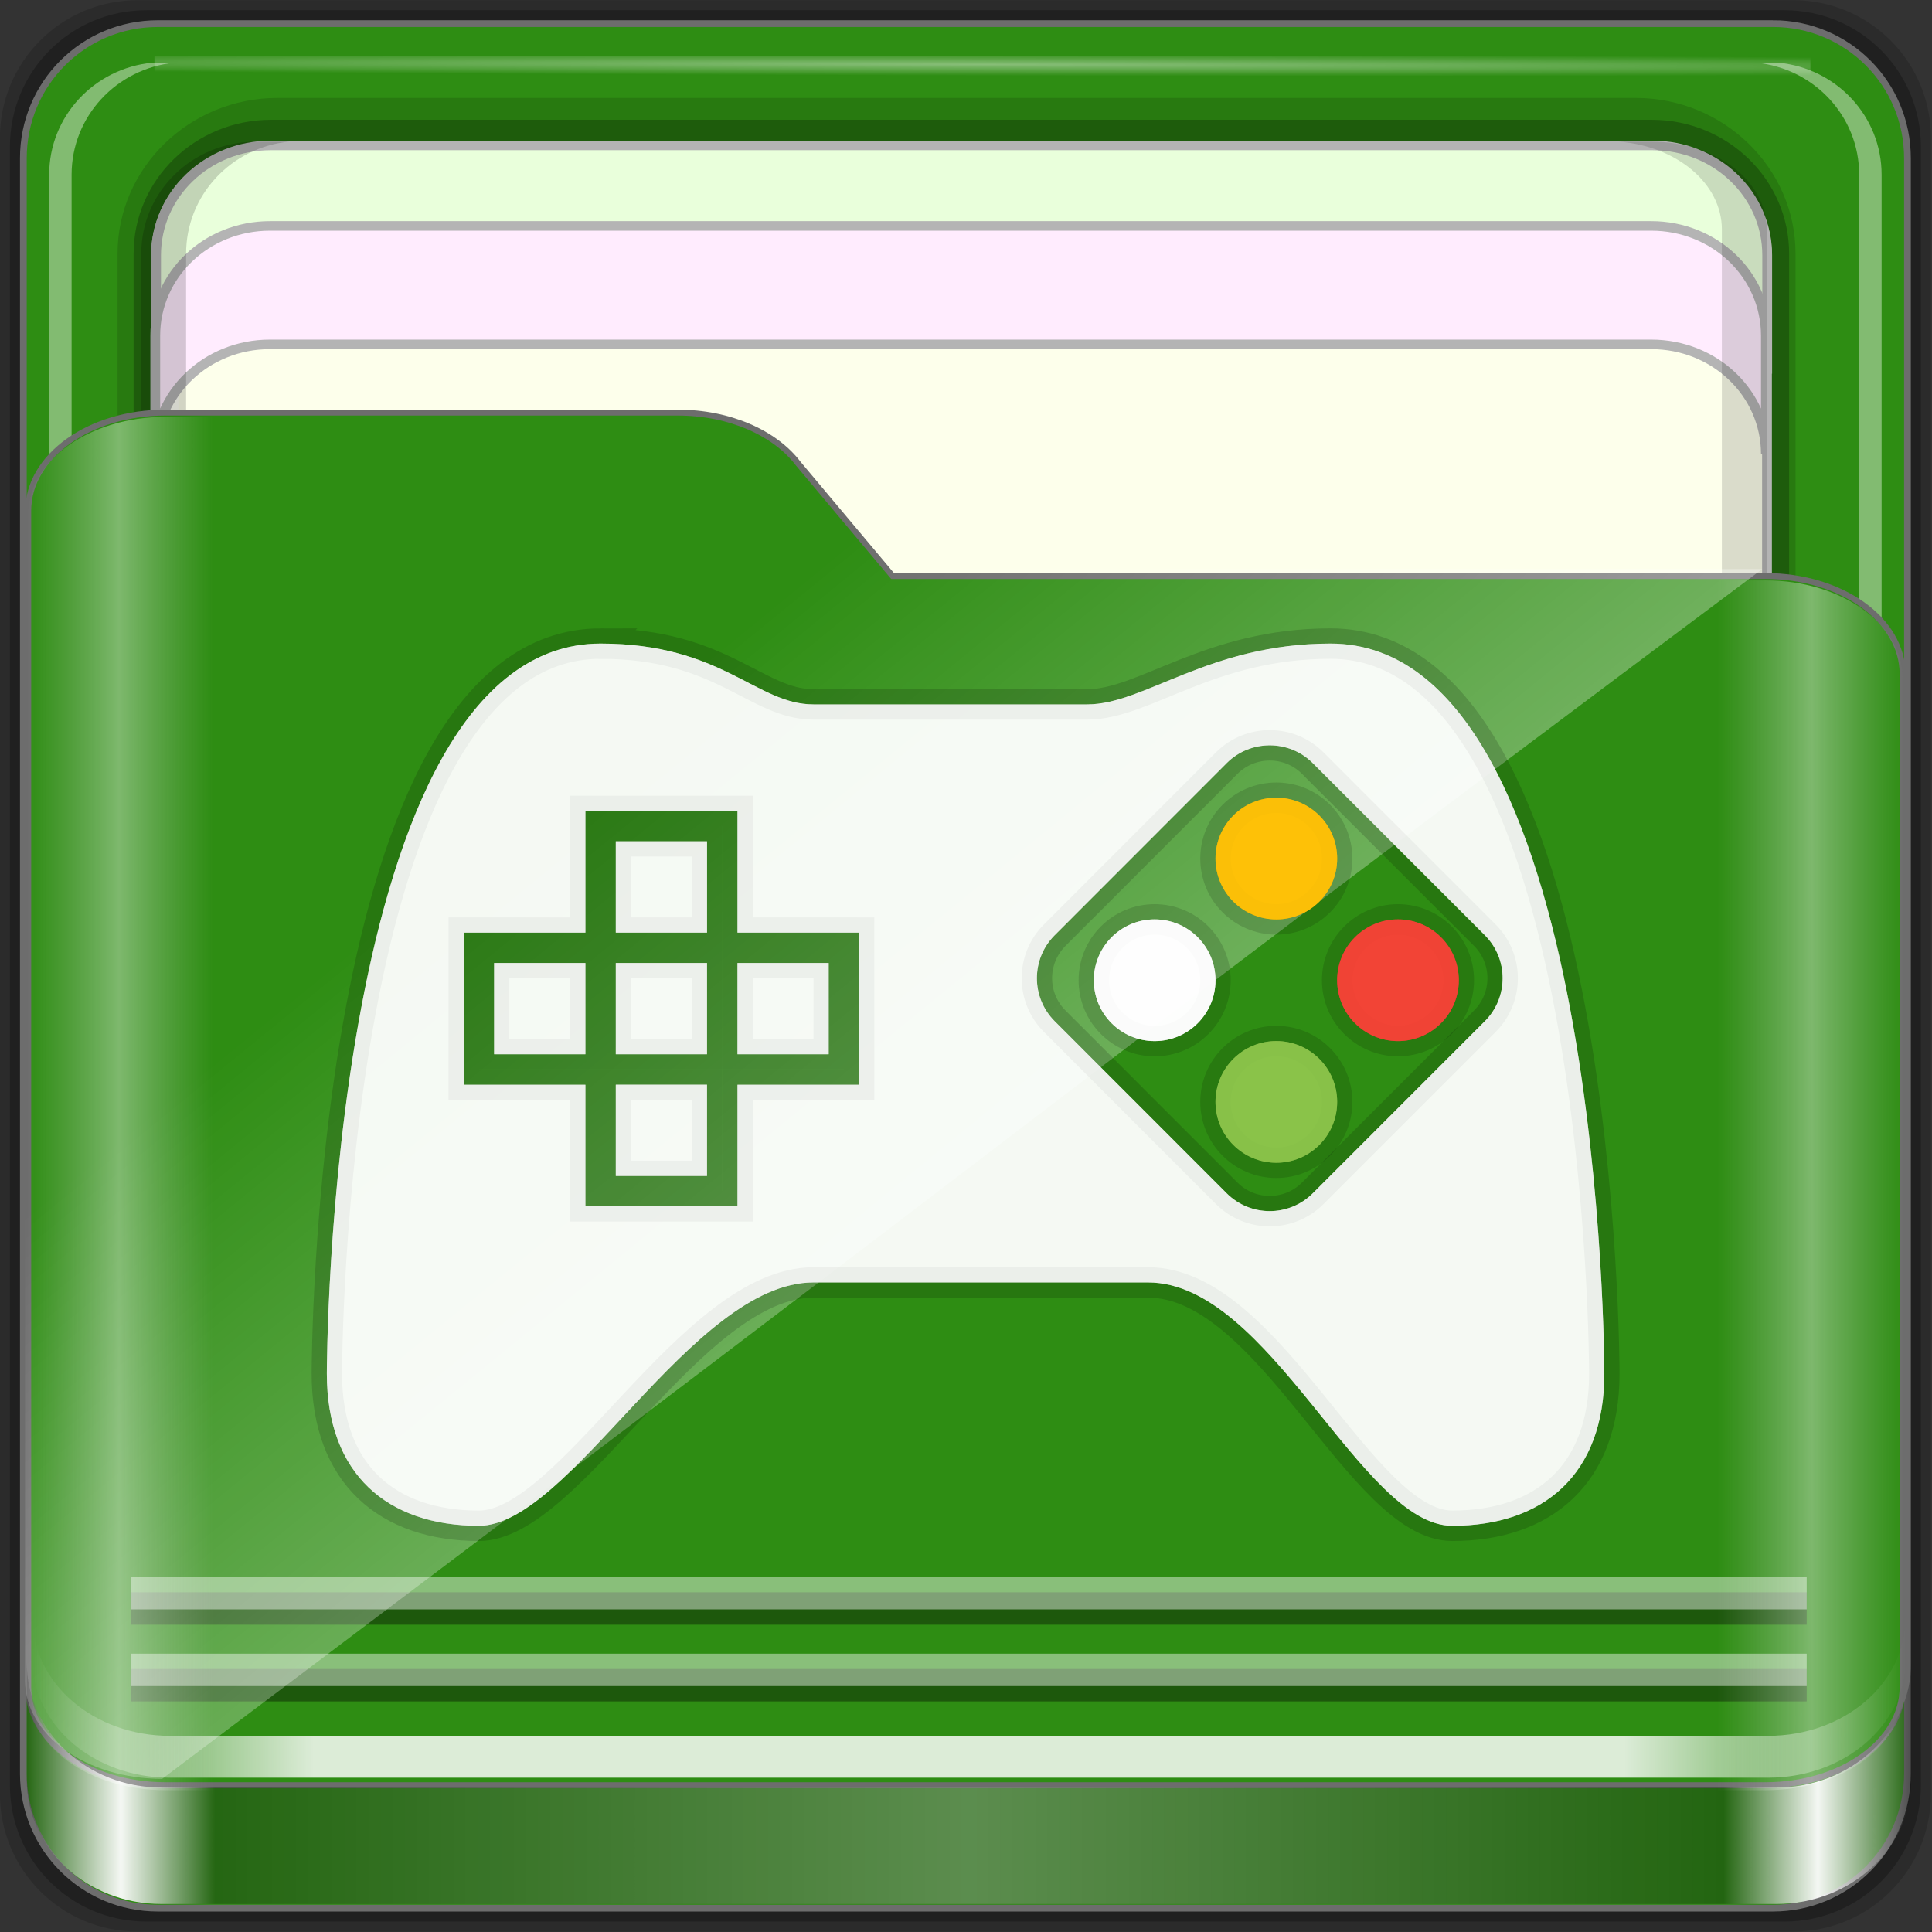 <?xml version="1.0" encoding="UTF-8" standalone="no"?>
<!-- Created with Inkscape (http://www.inkscape.org/) -->

<svg
   xmlns:dc="http://purl.org/dc/elements/1.1/"
   xmlns:cc="http://creativecommons.org/ns#"
   xmlns:rdf="http://www.w3.org/1999/02/22-rdf-syntax-ns#"
   xmlns:svg="http://www.w3.org/2000/svg"
   xmlns="http://www.w3.org/2000/svg"
   xmlns:xlink="http://www.w3.org/1999/xlink"
   xmlns:sodipodi="http://sodipodi.sourceforge.net/DTD/sodipodi-0.dtd"
   xmlns:inkscape="http://www.inkscape.org/namespaces/inkscape"
   width="96px"
   height="96px"
   viewBox="0 0 64 64"
   version="1.1"
   id="SVGRoot"
   sodipodi:docname="folder-games.svg"
   inkscape:version="0.92.2 2405546, 2018-03-11">
  <rect x="0" y="0" width="64" height="64" fill="#333333" stroke="none"/>
  <sodipodi:namedview
     id="base"
     pagecolor="#ffffff"
     bordercolor="#666666"
     borderopacity="1.0"
     inkscape:pageopacity="0.0"
     inkscape:pageshadow="2"
     inkscape:zoom="7.8020833"
     inkscape:cx="21.660881"
     inkscape:cy="48"
     inkscape:document-units="px"
     inkscape:current-layer="g900"
     showgrid="false"
     inkscape:showpageshadow="false"
     inkscape:pagecheckerboard="false"
     units="px"
     inkscape:window-width="1920"
     inkscape:window-height="994"
     inkscape:window-x="0"
     inkscape:window-y="21"
     inkscape:window-maximized="1"
     inkscape:lockguides="true"
     inkscape:grid-bbox="true"
     inkscape:snap-object-midpoints="true"
     inkscape:snap-page="true"
     inkscape:snap-grids="false"
     inkscape:snap-to-guides="false"
     inkscape:snap-global="false" />
  <defs
     id="defs2">
    <linearGradient
       id="linearGradient4314-5">
      <stop
         style="stop-color:#ff4b00;stop-opacity:1"
         offset="0"
         id="stop4316-5" />
      <stop
         style="stop-color:#ff5500;stop-opacity:1"
         offset="1"
         id="stop4318-8" />
    </linearGradient>
    <linearGradient
       id="linearGradient4125"
       inkscape:collect="always">
      <stop
         id="stop4127"
         offset="0"
         style="stop-color:#ffffff;stop-opacity:1;" />
      <stop
         id="stop4129"
         offset="1"
         style="stop-color:#ffffff;stop-opacity:0;" />
    </linearGradient>
    <linearGradient
       id="linearGradient3298">
      <stop
         id="stop3300"
         offset="0"
         style="stop-color:#ffffff;stop-opacity:0.031" />
      <stop
         style="stop-color:#ffffff;stop-opacity:1;"
         offset="0.05"
         id="stop3302" />
      <stop
         id="stop3304"
         offset="0.1"
         style="stop-color:#ffffff;stop-opacity:0.024" />
      <stop
         style="stop-color:#ffffff;stop-opacity:0.281"
         offset="0.5"
         id="stop3306" />
      <stop
         id="stop3308"
         offset="0.9"
         style="stop-color:#fefefe;stop-opacity:0.016" />
      <stop
         style="stop-color:#ffffff;stop-opacity:1;"
         offset="0.95"
         id="stop3310" />
      <stop
         id="stop3312"
         offset="1"
         style="stop-color:#fdfdfd;stop-opacity:0" />
    </linearGradient>
    <linearGradient
       id="linearGradient4188">
      <stop
         id="stop4190"
         offset="0"
         style="stop-color:#ffffff;stop-opacity:0;" />
      <stop
         style="stop-color:#ffffff;stop-opacity:1;"
         offset="0.15"
         id="stop4198" />
      <stop
         style="stop-color:#ffffff;stop-opacity:1;"
         offset="0.85"
         id="stop4196" />
      <stop
         id="stop4192"
         offset="1"
         style="stop-color:#ffffff;stop-opacity:0;" />
    </linearGradient>
    <linearGradient
       id="linearGradient3832">
      <stop
         id="stop3834"
         offset="0"
         style="stop-color:#d8d8d8;stop-opacity:0;" />
      <stop
         style="stop-color:#ffffff;stop-opacity:1;"
         offset="0.05"
         id="stop3842" />
      <stop
         id="stop3846"
         offset="0.1"
         style="stop-color:#d8d8d8;stop-opacity:0;" />
      <stop
         style="stop-color:#d8d8d8;stop-opacity:0;"
         offset="0.5"
         id="stop3840" />
      <stop
         id="stop3844"
         offset="0.9"
         style="stop-color:#d8d8d8;stop-opacity:0;" />
      <stop
         style="stop-color:#ffffff;stop-opacity:1;"
         offset="0.95"
         id="stop3848" />
      <stop
         id="stop3836"
         offset="1"
         style="stop-color:#d8d8d8;stop-opacity:0;" />
    </linearGradient>
    <linearGradient
       id="linearGradient4012">
      <stop
         id="stop4014"
         offset="0"
         style="stop-color:#9a9a9a;stop-opacity:1;" />
      <stop
         id="stop4016"
         offset="1"
         style="stop-color:#6e6e6e;stop-opacity:1;" />
    </linearGradient>
    <linearGradient
       y2="80.625"
       x2="89.75"
       y1="80.625"
       x1="6.25"
       gradientTransform="matrix(1.115,0,0,1.115,6.597,1043.355)"
       gradientUnits="userSpaceOnUse"
       id="linearGradient3891"
       xlink:href="#linearGradient4188"
       inkscape:collect="always" />
    <linearGradient
       y2="84.063"
       x2="95.496"
       y1="84.063"
       x1="1.121"
       gradientUnits="userSpaceOnUse"
       id="linearGradient3893"
       xlink:href="#linearGradient3298"
       inkscape:collect="always"
       gradientTransform="matrix(0.993,0,0,0.981,12.165,1055.322)" />
    <linearGradient
       inkscape:collect="always"
       xlink:href="#linearGradient4125"
       id="linearGradient3391"
       gradientUnits="userSpaceOnUse"
       x1="44.726"
       y1="59.746"
       x2="22.635"
       y2="34.832"
       gradientTransform="matrix(0.993,0,0,0.981,11.828,1054.893)" />
    <linearGradient
       y2="47.473"
       x2="89.924"
       y1="47.473"
       x1="6.076"
       gradientTransform="matrix(1.115,0,0,1.036,-5.522,2.796)"
       gradientUnits="userSpaceOnUse"
       id="linearGradient3889"
       xlink:href="#linearGradient3832"
       inkscape:collect="always" />
    <radialGradient
       r="36.916"
       fy="-187.511"
       fx="44.659"
       cy="-187.511"
       cx="44.659"
       gradientTransform="matrix(1.699,0.004,-9.9578932e-5,0.014,-31.242,-184.992)"
       gradientUnits="userSpaceOnUse"
       id="radialGradient3885"
       xlink:href="#linearGradient4125"
       inkscape:collect="always" />
  </defs>
  <g
     id="layer1"
     inkscape:groupmode="layer"
     inkscape:label="Layer 1">
    <g
       id="g938"
       transform="matrix(0.984,0,0,0.963,-3.199,-18.562)">
      <g
         id="g1521"
         transform="matrix(0.995,0,0,1,0.645,-1.038)">
        <g
           id="g852">
          <g
             id="g900"
             transform="matrix(0.83,0,0,0.844,15.369,42.31)">
            <g
               id="g3750"
               transform="matrix(0.82,0,0,0.82,-15.367,-26.056)">
              <g
                 transform="translate(0,-1026.52)"
                 id="layer1-6"
                 inkscape:label="Base">
                <g
                   transform="translate(-12.119,-22.917)"
                   id="g1835">
                  <path
                     inkscape:connector-curvature="0"
                     id="path3897"
                     d="M 101.261,1049.437 H 18.976 c -3.799,0 -6.857,3.058 -6.857,6.857 v 82.286 c 0,3.799 3.058,6.857 6.857,6.857 h 82.286 c 3.799,0 6.857,-3.058 6.857,-6.857 v -82.286 c 0,-3.799 -3.058,-6.857 -6.857,-6.857 z"
                     style="display:inline;opacity:0.15;fill:#000000;fill-opacity:1;fill-rule:nonzero;stroke:none;stroke-width:0.987;enable-background:new" />
                  <path
                     style="display:inline;opacity:0.25;fill:#000000;fill-opacity:1;fill-rule:nonzero;stroke:none;stroke-width:0.987;enable-background:new"
                     d="M 100.833,1049.937 H 19.404 c -3.759,0 -6.786,3.026 -6.786,6.786 v 81.429 c 0,3.759 3.026,6.786 6.786,6.786 h 81.429 c 3.759,0 6.786,-3.026 6.786,-6.786 v -81.429 c 0,-3.759 -3.026,-6.786 -6.786,-6.786 z"
                     id="path3895"
                     inkscape:connector-curvature="0" />
                </g>
              </g>
              <g
                 inkscape:label="spalla"
                 id="layer7">
                <path
                   inkscape:connector-curvature="0"
                   id="rect2419-1"
                   d="M 88.142,1.166 H 7.858 c -3.706,0 -6.69,2.984 -6.69,6.691 v 80.287 c 0,3.707 2.984,6.691 6.69,6.691 h 80.283 c 3.706,0 6.69,-2.984 6.69,-6.691 V 7.856 c 0,-3.707 -2.984,-6.691 -6.69,-6.691 z"
                   style="display:inline;fill:#2e8d13;fill-opacity:1;fill-rule:nonzero;stroke:#6d6d6d;stroke-width:0.335;stroke-miterlimit:4;stroke-dasharray:none;stroke-opacity:1;enable-background:new" />
              </g>
              <g
                 inkscape:label="interno"
                 id="layer6">
                <g
                   style="enable-background:new"
                   transform="matrix(0,-1.086,1.115,0,-0.948,206.754)"
                   id="g4855">
                  <path
                     style="color:#000000;font-style:normal;font-variant:normal;font-weight:normal;font-stretch:normal;font-size:medium;line-height:normal;font-family:Sans;-inkscape-font-specification:Sans;text-indent:0;text-align:start;text-decoration:none;text-decoration-line:none;letter-spacing:normal;word-spacing:normal;text-transform:none;writing-mode:lr-tb;direction:ltr;baseline-shift:baseline;text-anchor:start;display:inline;overflow:visible;visibility:visible;opacity:0.137;fill:#000000;fill-opacity:1;fill-rule:nonzero;stroke:none;stroke-width:2;marker:none;enable-background:accumulate"
                     d="m 117.219,6.098 c -3.921,0 -7.125,3.204 -7.125,7.125 v 60.562 c 0,3.921 3.204,7.125 7.125,7.125 h 61.562 c 3.921,0 7.125,-3.204 7.125,-7.125 v -60.562 c 0,-3.921 -3.204,-7.125 -7.125,-7.125 z"
                     id="path4843"
                     inkscape:connector-curvature="0"
                     sodipodi:nodetypes="sssssssss" />
                  <path
                     sodipodi:nodetypes="sssssssss"
                     inkscape:connector-curvature="0"
                     id="path4849"
                     d="m 117.219,6.813 c -3.379,0 -6.125,2.746 -6.125,6.125 v 61.562 c 0,3.379 2.746,6.125 6.125,6.125 h 61.562 c 3.379,0 6.125,-2.746 6.125,-6.125 v -61.562 c 0,-3.379 -2.746,-6.125 -6.125,-6.125 z"
                     style="color:#000000;font-style:normal;font-variant:normal;font-weight:normal;font-stretch:normal;font-size:medium;line-height:normal;font-family:Sans;-inkscape-font-specification:Sans;text-indent:0;text-align:start;text-decoration:none;text-decoration-line:none;letter-spacing:normal;word-spacing:normal;text-transform:none;writing-mode:lr-tb;direction:ltr;baseline-shift:baseline;text-anchor:start;display:inline;overflow:visible;visibility:visible;opacity:0.245;fill:#000000;fill-opacity:1;fill-rule:nonzero;stroke:none;stroke-width:2;marker:none;enable-background:accumulate" />
                  <path
                     inkscape:connector-curvature="0"
                     id="path4046"
                     d="m 183.704,12.925 c 0,-2.843 -2.242,-5.119 -5.026,-5.119 h -30.722 c 2.784,0 5.026,2.276 5.026,5.119 v 61.594 c 0,2.843 -2.242,5.119 -5.026,5.119 h 30.722 c 2.784,0 5.026,-2.276 5.026,-5.119 z"
                     style="display:inline;fill:#fdffeb;fill-opacity:1;fill-rule:nonzero;stroke:#b4b4b4;stroke-width:0.437;stroke-miterlimit:4;stroke-dasharray:none;stroke-opacity:1" />
                  <path
                     style="display:inline;opacity:0.4;fill:#ffffff;fill-opacity:1;fill-rule:nonzero;stroke:none"
                     d="m 115.708,79.154 v 1 c 0.262,2.594 2.46,4.594 5.125,4.594 h 61.562 c 2.665,0 4.863,-2 5.125,-4.594 v -1 c -0.262,2.594 -2.46,4.594 -5.125,4.594 h -61.562 c -2.665,0 -4.863,-2 -5.125,-4.594 z"
                     id="path4815"
                     inkscape:connector-curvature="0" />
                  <path
                     style="display:inline;opacity:0.5;fill:#ffffff;fill-opacity:1;fill-rule:nonzero;stroke:none"
                     d="m 116.688,7.813 c -2.594,0.262 -4.594,2.46 -4.594,5.125 v 0.469 c 0.262,-2.594 2.46,-4.594 5.125,-4.594 h 61.562 c 2.665,0 4.863,2 5.125,4.594 v -0.469 c 0,-2.843 -2.282,-5.125 -5.125,-5.125 h -61.562 c -0.178,0 -0.358,-0.017 -0.531,0 z"
                     id="path4820"
                     inkscape:connector-curvature="0" />
                  <path
                     inkscape:connector-curvature="0"
                     id="path3896"
                     d="m 115.708,8.643 v -1 c 0.262,-2.594 2.46,-4.594 5.125,-4.594 h 61.562 c 2.665,0 4.863,2 5.125,4.594 v 1 c -0.262,-2.594 -2.46,-4.594 -5.125,-4.594 h -61.562 c -2.665,0 -4.863,2 -5.125,4.594 z"
                     style="display:inline;opacity:0.4;fill:#ffffff;fill-opacity:1;fill-rule:nonzero;stroke:none" />
                  <rect
                     transform="rotate(90)"
                     y="-187.827"
                     x="7.743"
                     height="0.907"
                     width="73.831"
                     id="rect3902"
                     style="opacity:0.426;fill:url(#radialGradient3885);fill-opacity:1;stroke:none" />
                  <path
                     style="display:inline;fill:#e9ffdb;fill-opacity:1;fill-rule:nonzero;stroke:#b4b4b4;stroke-width:0.437;stroke-miterlimit:4;stroke-dasharray:none;stroke-opacity:1"
                     d="m 183.733,12.934 c 0,-2.843 -2.242,-5.119 -5.026,-5.119 h -5.422 c 2.784,0 5.026,2.276 5.026,5.119 v 61.594 c 0,2.843 -2.242,5.119 -5.026,5.119 h 5.422 c 2.784,0 5.026,-2.276 5.026,-5.119 z"
                     id="path3899"
                     inkscape:connector-curvature="0" />
                  <path
                     inkscape:connector-curvature="0"
                     id="path3086"
                     d="m 180.049,12.896 c 0,-2.842 -2.242,-5.117 -5.026,-5.117 h -5.422 c 2.784,0 5.026,2.275 5.026,5.117 v 61.576 c 0,2.842 -2.242,5.117 -5.026,5.117 h 5.422 c 2.784,0 5.026,-2.275 5.026,-5.117 z"
                     style="display:inline;fill:#ffecfe;fill-opacity:1;fill-rule:nonzero;stroke:#b4b4b4;stroke-width:0.437;stroke-miterlimit:4;stroke-dasharray:none;stroke-opacity:1" />
                  <path
                     style="display:inline;opacity:0.138;fill:#000000;fill-opacity:1;fill-rule:nonzero;stroke:none"
                     d="m 127.618,73.032 v 1.469 c 0,2.843 1.789,5.125 4.017,5.125 h 48.254 c 2.228,0 4.017,-2.282 4.017,-5.125 v -1.469 c -0.205,2.594 -1.928,4.594 -4.017,4.594 h -48.254 c -2.089,0 -3.812,-2 -4.017,-4.594 z"
                     id="path4810"
                     inkscape:connector-curvature="0" />
                  <path
                     inkscape:connector-curvature="0"
                     id="path3898"
                     d="m 112.094,13.748 v -1.469 c 0,-2.843 2.282,-5.125 5.125,-5.125 h 61.562 c 2.843,0 5.125,2.282 5.125,5.125 v 1.469 c -0.262,-2.594 -2.46,-4.594 -5.125,-4.594 h -61.562 c -2.665,0 -4.863,2 -5.125,4.594 z"
                     style="display:inline;opacity:0.169;fill:#000000;fill-opacity:1;fill-rule:nonzero;stroke:none" />
                </g>
              </g>
              <g
                 inkscape:label="tasca"
                 id="layer5">
                <path
                   style="display:inline;fill:#2e8d13;fill-opacity:1;fill-rule:nonzero;stroke:#6d6d6d;stroke-width:0.294;stroke-miterlimit:4;stroke-dasharray:none;stroke-opacity:1;enable-background:new"
                   d="m 1.411,83.85 c 0,2.7 3.041,4.873 6.818,4.873 H 87.771 c 3.777,0 6.818,-2.173 6.818,-4.873 V 33.495 c 0,-2.7 -3.041,-4.873 -6.818,-4.873 H 44.378 L 39.691,23.038 C 38.539,21.519 36.286,20.5 33.69,20.5 H 8.229 c -3.777,0 -6.818,2.173 -6.818,4.873 z"
                   id="path4187"
                   inkscape:connector-curvature="0"
                   sodipodi:nodetypes="ssssssccssss" />
              </g>
              <g
                 style="display:inline"
                 inkscape:label="ombre-luci"
                 id="layer3">
                <g
                   transform="matrix(1,0,0,0.933,0,6.327)"
                   id="g1041">
                  <g
                     transform="translate(-11.94,-1049.596)"
                     id="g913">
                    <path
                       inkscape:connector-curvature="0"
                       id="path4045"
                       d="m 13.566,1129.008 v 2.23 c 0,3.49 3.056,6.272 6.83,6.272 h 79.447 c 3.774,0 6.83,-2.782 6.83,-6.272 v -2.23 c 0,3.49 -3.056,6.272 -6.83,6.272 H 20.395 c -3.774,0 -6.83,-2.782 -6.83,-6.272 z"
                       style="display:inline;opacity:0.831;fill:url(#linearGradient3891);fill-opacity:1;fill-rule:nonzero;stroke:none;stroke-width:1.115;enable-background:new" />
                    <path
                       style="opacity:0.375;fill:none;stroke:#000000;stroke-width:1.727px;stroke-linecap:butt;stroke-linejoin:miter;stroke-opacity:1;enable-background:new"
                       d="m 18.476,1132.583 h 83.286 v 0 0"
                       id="path4114"
                       inkscape:connector-curvature="0" />
                    <path
                       inkscape:connector-curvature="0"
                       id="path4110"
                       d="m 18.476,1131.766 h 83.286 v 0 0"
                       style="opacity:0.435;fill:none;stroke:#ffffff;stroke-width:1.727px;stroke-linecap:butt;stroke-linejoin:miter;stroke-opacity:1;enable-background:new" />
                    <path
                       inkscape:connector-curvature="0"
                       id="path4116"
                       d="m 18.476,1128.496 h 83.286 v 0 0"
                       style="opacity:0.375;fill:none;stroke:#000000;stroke-width:1.727px;stroke-linecap:butt;stroke-linejoin:miter;stroke-opacity:1;enable-background:new" />
                    <path
                       style="opacity:0.435;fill:none;stroke:#ffffff;stroke-width:1.727px;stroke-linecap:butt;stroke-linejoin:miter;stroke-opacity:1;enable-background:new"
                       d="m 18.476,1127.679 h 83.286 v 0 0"
                       id="path4112"
                       inkscape:connector-curvature="0" />
                    <path
                       inkscape:connector-curvature="0"
                       id="path3871"
                       d="m 13.277,1131.369 v 6.238 c 0,3.678 2.994,6.633 6.7,6.633 h 80.281 c 3.706,0 6.7,-2.955 6.7,-6.633 v -6.238 c 0,3.678 -2.994,6.664 -6.7,6.664 H 19.978 c -3.706,0 -6.7,-2.986 -6.7,-6.664 z"
                       style="display:inline;opacity:0.3;fill:#000000;fill-opacity:1;fill-rule:nonzero;stroke:none;stroke-width:0.987;enable-background:new" />
                    <path
                       style="display:inline;opacity:0.951;fill:url(#linearGradient3893);fill-opacity:1;fill-rule:nonzero;stroke:none;stroke-width:0.987;enable-background:new"
                       d="m 13.277,1131.369 v 6.238 c 0,3.678 2.994,6.633 6.7,6.633 h 80.281 c 3.706,0 6.7,-2.955 6.7,-6.633 v -6.238 c 0,3.678 -2.994,6.664 -6.7,6.664 H 19.978 c -3.706,0 -6.7,-2.986 -6.7,-6.664 z"
                       id="path3876"
                       inkscape:connector-curvature="0" />
                    <path
                       style="display:inline;opacity:0.332;fill:url(#linearGradient3391);fill-opacity:1;fill-rule:nonzero;stroke:none;stroke-width:0.987;enable-background:new"
                       d="m 13.193,1132.344 c 0,2.895 3.041,5.226 6.818,5.226 49.601,-40.026 39.172,-32.106 79.542,-64.449 H 56.16 l -4.687,-5.988 c -1.152,-1.629 -3.404,-2.722 -6.001,-2.722 H 20.01 c -3.777,0 -6.818,2.331 -6.818,5.226 z"
                       id="path3355"
                       inkscape:connector-curvature="0"
                       sodipodi:nodetypes="sccccssss" />
                  </g>
                  <path
                     style="display:inline;opacity:0.381;fill:url(#linearGradient3889);fill-opacity:1;fill-rule:nonzero;stroke:none;stroke-width:0.987;enable-background:new"
                     d="m 1.411,83.354 c 0,2.895 3.041,5.226 6.818,5.226 H 87.771 c 3.777,0 6.818,-2.331 6.818,-5.226 v -53.998 c 0,-2.895 -3.041,-5.226 -6.818,-5.226 H 44.378 l -4.687,-5.988 c -1.152,-1.629 -3.404,-2.722 -6.001,-2.722 H 8.229 c -3.777,0 -6.818,2.331 -6.818,5.226 z"
                     id="path3262"
                     inkscape:connector-curvature="0"
                     sodipodi:nodetypes="ssssssccssss" />
                </g>
              </g>
            </g>
            <path
               style="opacity:1;fill:#ffffff;fill-opacity:0.828;stroke-width:1.24;stroke:#000000;stroke-opacity:0.153"
               d="m 9.122,0.168 c -11.159,0 -11.16,29.756 -11.16,29.756 0,4.108 2.48,6.2 6.2,6.2 3.72,0 8.679,-9.918 13.639,-9.918 H 31.439 c 4.96,0 8.68,9.918 12.399,9.918 3.72,0 6.2,-2.092 6.2,-6.2 0,0 -9.4e-4,-29.756 -11.16,-29.756 -4.96,0 -7.58,2.479 -9.918,2.479 h -11.16 c -2.336,0 -3.719,-2.479 -8.678,-2.479 z M 36.399,4.315 c 0.635,0 1.268,0.24 1.752,0.724 l 7.016,7.016 c 0.967,0.968 0.967,2.535 0,3.503 l -7.016,7.016 c -0.968,0.967 -2.538,0.967 -3.506,0 l -7.013,-7.016 c -0.967,-0.968 -0.967,-2.535 0,-3.503 l 7.013,-7.016 c 0.484,-0.484 1.12,-0.724 1.755,-0.724 z M 8.502,6.988 H 14.702 V 11.948 h 4.957 v 6.2 H 14.702 V 23.105 H 8.502 v -4.957 h -4.96 v -5.58 -0.62 h 4.96 V 7.607 Z m 1.239,1.239 V 11.948 H 13.46 V 8.227 Z M 4.781,13.187 v 3.718 h 3.721 v -3.718 z m 4.96,0 v 3.718 h 3.718 v -3.718 z m 4.96,0 v 3.718 h 3.718 v -3.718 z m -4.96,4.96 v 3.718 h 3.718 v -3.718 z"
               id="path858"
               inkscape:connector-curvature="0" />
            <g
               id="g878"
               style="fill:#78909c" />
            <g
               transform="translate(0.057,-5.739)"
               id="g3756"
               style="opacity:1;stroke:#000000;stroke-opacity:0.153">
              <circle
                 style="opacity:0.91;fill:#ffc107;stroke-width:1.24;stroke:#000000;stroke-opacity:0.153"
                 cx="36.61"
                 cy="14.669"
                 r="2.48"
                 id="circle862" />
              <circle
                 style="opacity:0.91;fill:#8bc34a;stroke-width:1.24;stroke:#000000;stroke-opacity:0.153"
                 cx="36.61"
                 cy="24.587"
                 r="2.48"
                 id="circle864" />
              <path
                 style="opacity:0.91;fill:#f44336;stroke-width:1.24;stroke:#000000;stroke-opacity:0.153"
                 inkscape:connector-curvature="0"
                 d="m 39.089,19.628 c 0,-1.366 1.11,-2.48 2.48,-2.48 1.369,0 2.48,1.113 2.48,2.48 0,1.366 -1.111,2.48 -2.48,2.48 -1.369,0 -2.48,-1.113 -2.48,-2.48 z"
                 id="path866" />
              <circle
                 style="opacity:0.91;fill:#ffffff;stroke-width:1.24;stroke:#000000;stroke-opacity:0.153"
                 cx="31.65"
                 cy="19.628"
                 r="2.48"
                 id="circle868" />
            </g>
            <path
               inkscape:connector-curvature="0"
               id="path3785"
               d="m 9.122,0.168 c -11.159,0 -11.16,29.756 -11.16,29.756 0,4.108 2.48,6.2 6.2,6.2 3.72,0 8.679,-9.918 13.639,-9.918 H 31.439 c 4.96,0 8.68,9.918 12.399,9.918 3.72,0 6.2,-2.092 6.2,-6.2 0,0 -9.4e-4,-29.756 -11.16,-29.756 -4.96,0 -7.58,2.479 -9.918,2.479 h -11.16 c -2.336,0 -3.719,-2.479 -8.678,-2.479 z M 36.399,4.315 c 0.635,0 1.268,0.24 1.752,0.724 l 7.016,7.016 c 0.967,0.968 0.967,2.535 0,3.503 l -7.016,7.016 c -0.968,0.967 -2.538,0.967 -3.506,0 l -7.013,-7.016 c -0.967,-0.968 -0.967,-2.535 0,-3.503 l 7.013,-7.016 c 0.484,-0.484 1.12,-0.724 1.755,-0.724 z M 8.502,6.988 H 14.702 V 11.948 h 4.957 v 6.2 H 14.702 V 23.105 H 8.502 v -4.957 h -4.96 v -5.58 -0.62 h 4.96 V 7.607 Z m 1.239,1.239 V 11.948 H 13.46 V 8.227 Z M 4.781,13.187 v 3.718 h 3.721 v -3.718 z m 4.96,0 v 3.718 h 3.718 v -3.718 z m 4.96,0 v 3.718 h 3.718 v -3.718 z m -4.96,4.96 v 3.718 h 3.718 v -3.718 z"
               style="opacity:1;fill:#ffffff;fill-opacity:0.71;stroke-width:1.24;stroke:none;stroke-opacity:0.153" />
            <g
               style="opacity:1;stroke:none;stroke-opacity:0.153"
               id="g3795"
               transform="translate(0.057,-5.739)">
              <circle
                 id="circle3787"
                 r="2.48"
                 cy="14.669"
                 cx="36.61"
                 style="opacity:0.91;fill:#ffc107;stroke-width:1.24;stroke:none;stroke-opacity:0.153" />
              <circle
                 id="circle3789"
                 r="2.48"
                 cy="24.587"
                 cx="36.61"
                 style="opacity:0.91;fill:#8bc34a;stroke-width:1.24;stroke:none;stroke-opacity:0.153" />
              <path
                 id="path3791"
                 d="m 39.089,19.628 c 0,-1.366 1.11,-2.48 2.48,-2.48 1.369,0 2.48,1.113 2.48,2.48 0,1.366 -1.111,2.48 -2.48,2.48 -1.369,0 -2.48,-1.113 -2.48,-2.48 z"
                 inkscape:connector-curvature="0"
                 style="opacity:0.91;fill:#f44336;stroke-width:1.24;stroke:none;stroke-opacity:0.153" />
              <circle
                 id="circle3793"
                 r="2.48"
                 cy="19.628"
                 cx="31.65"
                 style="opacity:0.91;fill:#ffffff;stroke-width:1.24;stroke:none;stroke-opacity:0.153" />
            </g>
          </g>
        </g>
      </g>
    </g>
  </g>
</svg>
